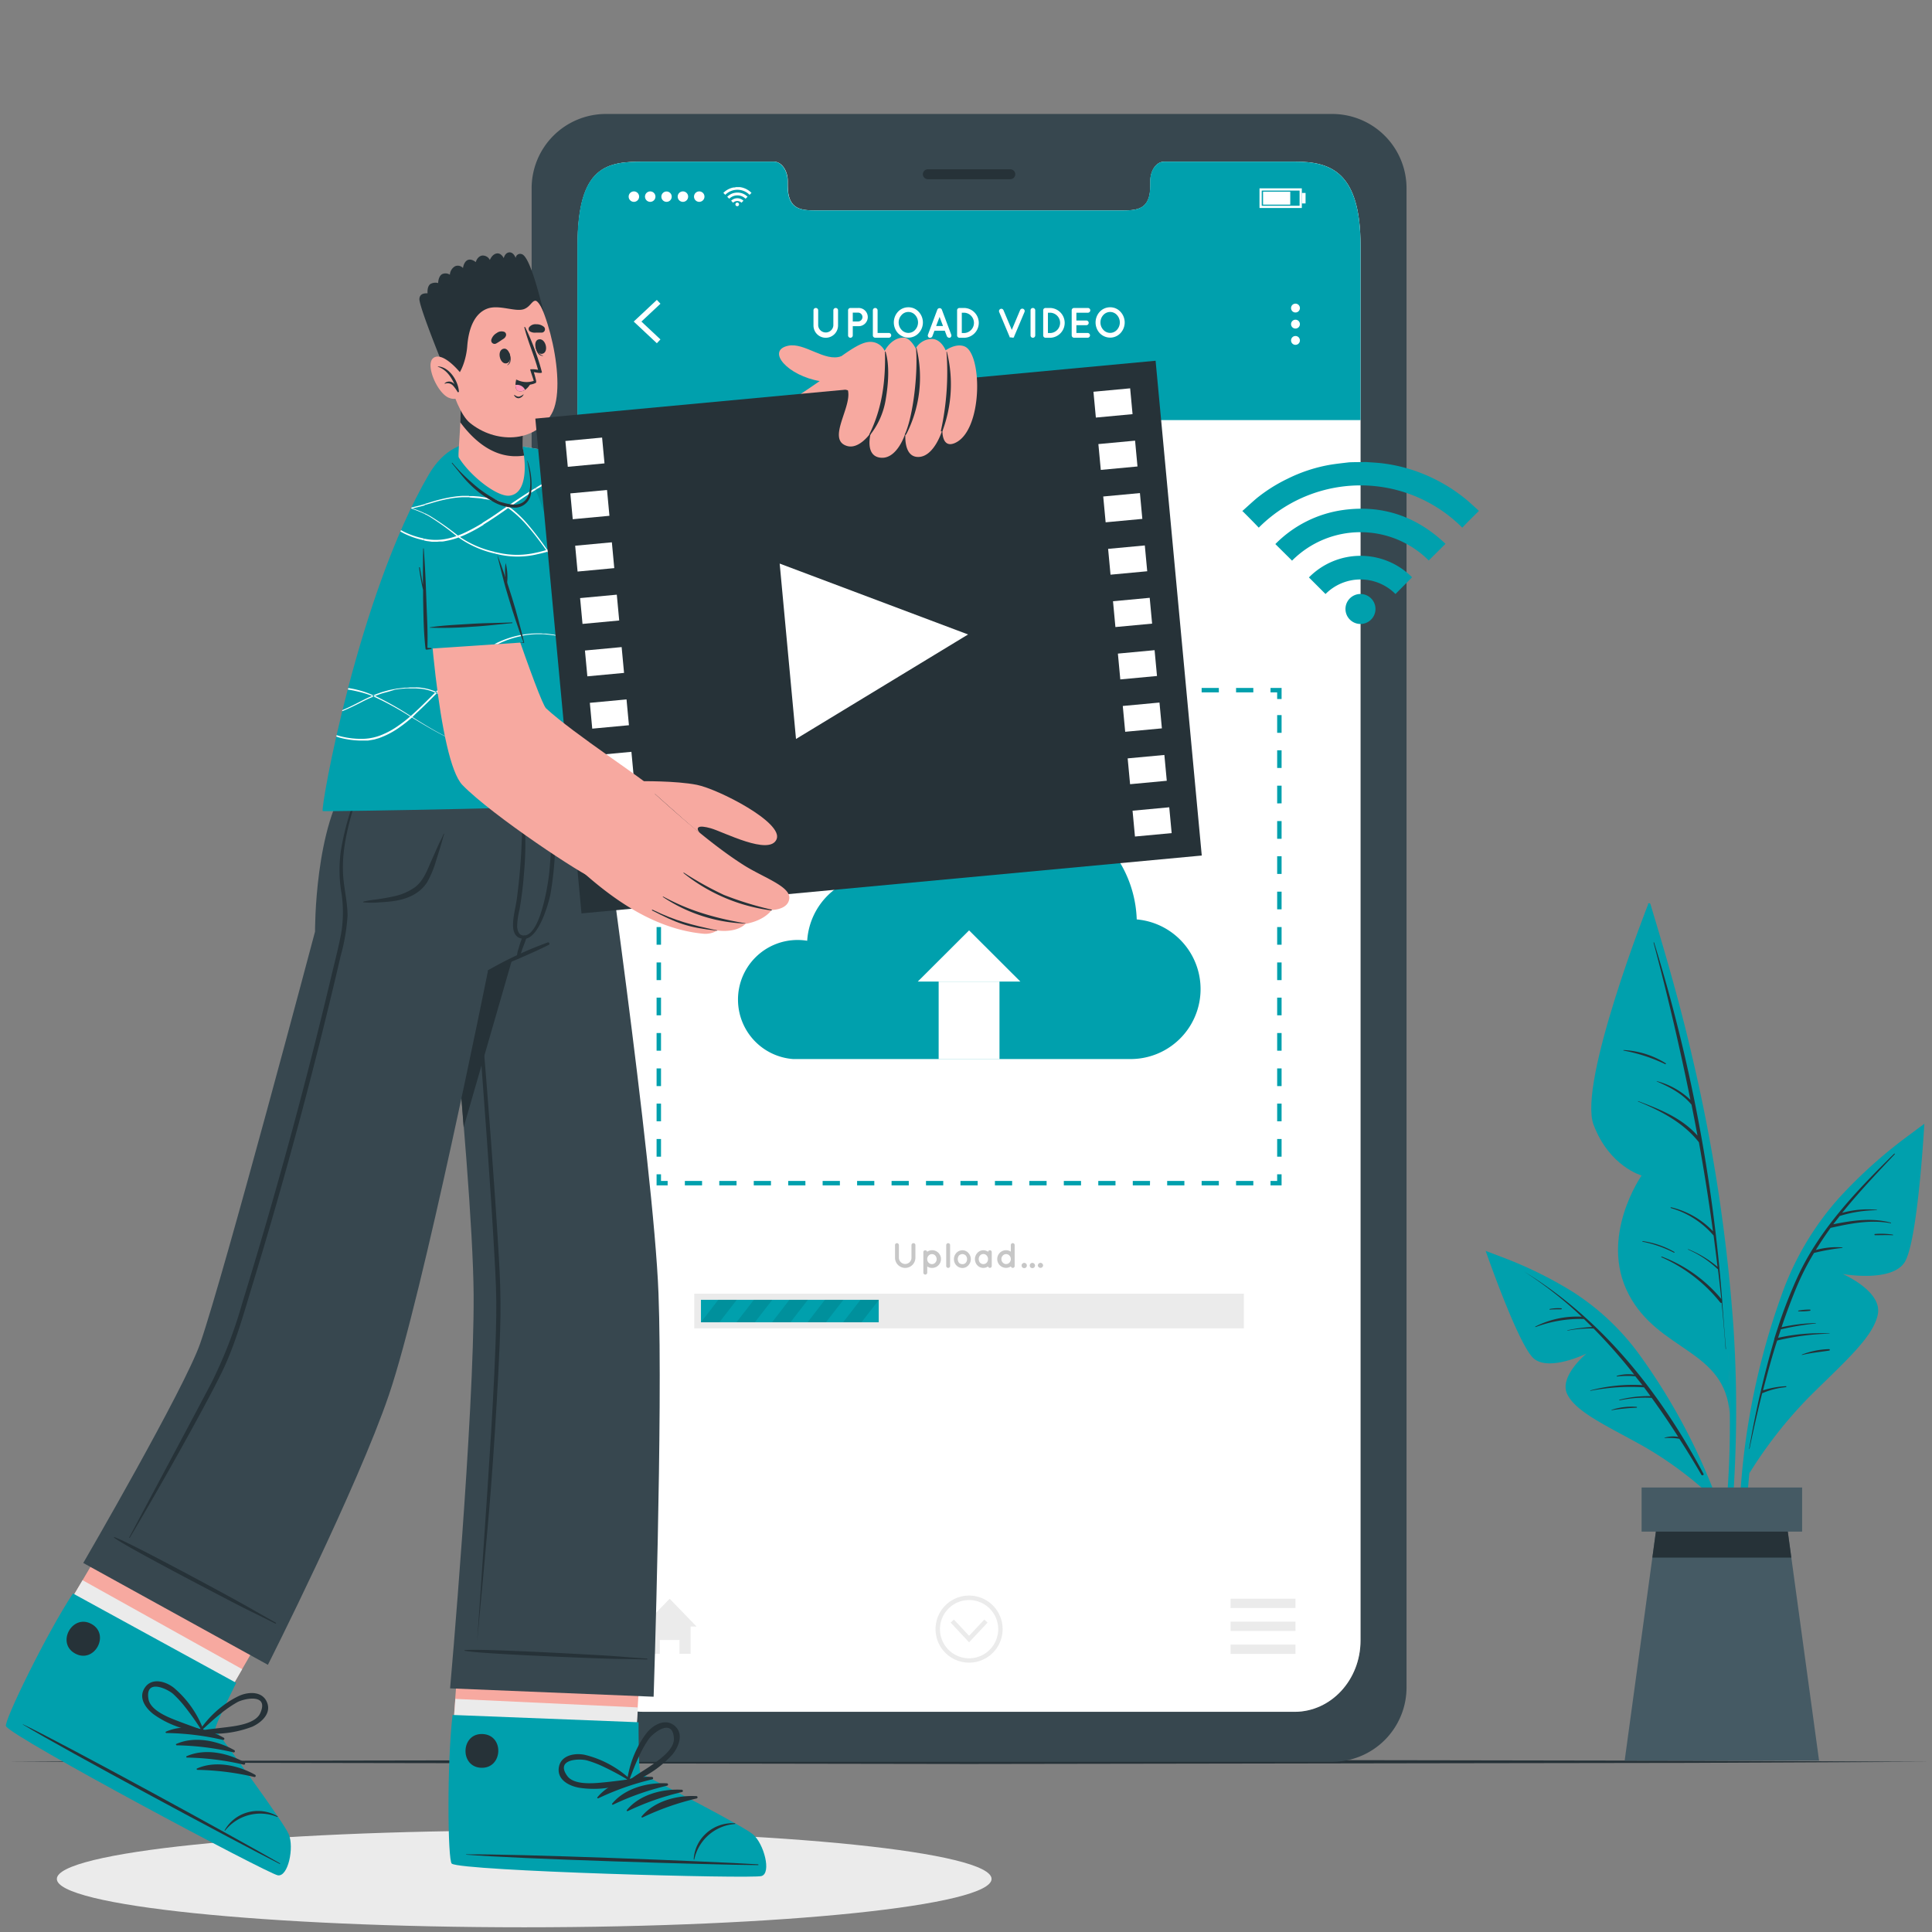 <svg xmlns="http://www.w3.org/2000/svg" width="576" height="576" viewBox="0 0 576 576">
  <rect x="0" y="0" width="576" height="576" fill="#808080" stroke="none"/>
  <g id="Group_18558" data-name="Group 18558" transform="translate(4736 -6266)">
    <g id="Rectangle_9376" data-name="Rectangle 9376" transform="translate(-4736 6266)" fill="#fff" stroke="#707070" stroke-width="1" opacity="0">
      <rect width="576" height="576" stroke="none"/>
      <rect x="0.5" y="0.5" width="575" height="575" fill="none"/>
    </g>
    <g id="Group_18557" data-name="Group 18557">
      <g id="Group_18556" data-name="Group 18556" transform="translate(-6275 6372)">
        <rect id="Rectangle_8272" data-name="Rectangle 8272" width="574.594" height="574.594" transform="translate(1539 -106)" fill="none"/>
        <g id="Video_upload-cuate" data-name="Video upload-cuate" transform="translate(1540.752 -106)">
          <g id="freepik--Shadow--inject-11" transform="translate(15.199 545.759)">
            <path id="Path_33774" data-name="Path 33774" d="M322.49,464.9c0,7.915-62.393,14.418-139.335,14.418S43.82,472.865,43.82,464.9,106.2,450.48,183.155,450.48,322.49,456.944,322.49,464.9Z" transform="translate(-43.82 -450.48)" fill="#ebebeb"/>
          </g>
          <g id="freepik--Floor--inject-11" transform="translate(0.637 524.588)">
            <path id="Path_33775" data-name="Path 33775" d="M32.78,435.09l71.626-.317,71.64-.119,143.266-.224,143.266.224,71.64.119,71.626.317-71.626.33-71.64.105-143.266.224-143.266-.224-71.64-.119Z" transform="translate(-32.78 -434.43)" fill="#263238"/>
          </g>
          <g id="freepik--Plant--inject-11" transform="translate(441.186 269.287)">
            <path id="Path_33776" data-name="Path 33776" d="M429.44,406.753a375.377,375.377,0,0,0-.541-39.85,507.228,507.228,0,0,0-12.492-81.19c-3.482-15.024-7.769-29.8-12.228-44.546-.145-.448-.857-.33-.725.132C417.265,293.325,428.6,347,427.817,401.068c-.211,15.13-1.965,30-3.4,45.034,0,.4.62.567.712.145C427.923,433.386,428.912,419.9,429.44,406.753Z" transform="translate(-355.057 -240.886)" fill="#00a0ad"/>
            <path id="Path_33777" data-name="Path 33777" d="M407.544,241.2s-20.934,53.12-16.238,65.611,14.325,15.143,14.325,15.143-12.808,18.283-3.852,35.431,28.822,16.33,30.141,35.774C431.934,393.159,433.042,311.877,407.544,241.2Z" transform="translate(-359.147 -240.786)" fill="#00a0ad"/>
            <path id="Path_33778" data-name="Path 33778" d="M426.295,356.93a.41.41,0,0,0,0-.277,486.032,486.032,0,0,0-20.3-106.846c0-.106-.2-.079-.171,0q6.226,23.308,10.988,46.867a23.084,23.084,0,0,0-9.986-5.566c-.066,0-.106.079,0,.105,3.865,1.675,7.585,3.614,10.315,6.9.607,3.073,1.214,6.147,1.781,9.234-4.683-5.276-11.16-7.822-17.649-10.276-.092,0-.145.106,0,.132,6.754,2.757,13.494,6.305,18.072,12.122q2.387,13.191,4.195,26.54a25.221,25.221,0,0,0-12.479-7.149.119.119,0,0,0-.079.224,26.3,26.3,0,0,1,12.663,8.1l.079.066q.607,4.67,1.174,9.366a32.422,32.422,0,0,0-8.745-5.276c-.079,0-.132.105,0,.132a30.336,30.336,0,0,1,8.759,5.8h.106c.356,2.981.7,5.949,1,8.93A42.553,42.553,0,0,0,408.263,343.4c-.132,0-.2.158-.066.211a46.312,46.312,0,0,1,17.491,13.455.4.4,0,0,0,.435.145c.448,4.564.857,9.141,1.187,13.732,0,.066.119.066.105,0C426.994,366.256,426.664,361.56,426.295,356.93Z" transform="translate(-355.776 -238.062)" fill="#263238"/>
            <path id="Path_33779" data-name="Path 33779" d="M410.53,278.027a26.131,26.131,0,0,0-12.571-3.957.079.079,0,1,0,0,.158,49.349,49.349,0,0,1,12.426,4.063.171.171,0,0,0,.145-.264Z" transform="translate(-356.83 -230.298)" fill="#263238"/>
            <path id="Path_33780" data-name="Path 33780" d="M411.706,320.482a26.6,26.6,0,0,0-9.445-3.232c-.119,0-.119.158,0,.185a35.619,35.619,0,0,1,9.339,3.271C411.719,320.772,411.825,320.561,411.706,320.482Z" transform="translate(-355.46 -216.52)" fill="#263238"/>
            <path id="Path_33781" data-name="Path 33781" d="M477.9,291.614a142.472,142.472,0,0,0-24.232,21.171,87.155,87.155,0,0,0-16.977,28.809A215.171,215.171,0,0,0,424.029,410.5a166.964,166.964,0,0,0,3.733,38.742.37.37,0,1,0,.725-.145,217.149,217.149,0,0,1,.383-67.722c3.588-21.976,9.233-45.878,23.2-63.738,7.611-9.722,17.148-17.372,26.461-25.274C479.035,291.944,478.4,291.258,477.9,291.614Z" transform="translate(-348.498 -224.732)" fill="#00a0ad"/>
            <path id="Path_33782" data-name="Path 33782" d="M426.36,394.921a130.825,130.825,0,0,1,17.649-22.57c10.474-10.46,19.285-17.9,20.644-24.825s-10.487-12.017-10.487-12.017,14.51,2.638,18.467-3.482,5.883-41.287,5.883-41.287-26.368,18.81-38.649,45.192S426.36,394.921,426.36,394.921Z" transform="translate(-347.742 -224.979)" fill="#00a0ad"/>
            <path id="Path_33783" data-name="Path 33783" d="M469.431,297.613c-11.08,10.9-22.24,22.5-28.769,36.8a140.348,140.348,0,0,0-5.87,15.2h0c-.343,1.042-.686,2.071-1,3.126a.655.655,0,0,0,0,.171,295.469,295.469,0,0,0-7.479,32.529c0,.066.092.105.105,0,1.134-5.5,2.388-11.041,3.786-16.581a.329.329,0,0,0,.158,0,22.884,22.884,0,0,1,6.912-1.754c.158,0,.145-.29,0-.277a25.771,25.771,0,0,0-6.846,1.24c1.319-4.986,2.638-9.959,4.234-14.866a74.223,74.223,0,0,1,15.631-2.045v-.079a58.913,58.913,0,0,0-15.367,1.319l.831-2.519a79.745,79.745,0,0,1,10.408-1.754c.066,0,0-.119,0-.119a50.942,50.942,0,0,0-10.2,1.24c1.438-4.248,2.994-8.429,4.709-12.5a76.628,76.628,0,0,1,4.973-9.656,61.173,61.173,0,0,1,8.442-1.5c.079,0,.066-.132,0-.145a22.807,22.807,0,0,0-7.914.778q2.071-3.364,4.406-6.6h0c5.91-1.319,11.872-2.519,17.953-1.385a.093.093,0,0,0,0-.185c-5.764-1.517-11.476-.633-17.148.488.62-.831,1.319-1.649,1.913-2.467a39.057,39.057,0,0,1,11.041-1.728.06.06,0,1,0,0-.119,28.559,28.559,0,0,0-10.3.91c4.894-6.068,10.289-11.779,15.618-17.412C469.853,297.508,469.655,297.35,469.431,297.613Z" transform="translate(-347.758 -222.83)" fill="#263238"/>
            <path id="Path_33784" data-name="Path 33784" d="M460.063,315.841a23.982,23.982,0,0,0-5.276-.185c-.211,0-.2.369,0,.369,1.741,0,3.469-.079,5.21,0a.106.106,0,1,0,.066-.185Z" transform="translate(-338.721 -217.05)" fill="#263238"/>
            <path id="Path_33785" data-name="Path 33785" d="M446.336,341.67a23.847,23.847,0,0,0-8.126,1.636v.119c2.638-.646,5.4-.9,8.112-1.319a.218.218,0,1,0,.013-.435Z" transform="translate(-343.961 -208.728)" fill="#263238"/>
            <path id="Path_33786" data-name="Path 33786" d="M440.914,332.73a16.79,16.79,0,0,0-3.443.3c-.119,0-.119.211,0,.211a17.753,17.753,0,0,0,3.456-.158.185.185,0,0,0-.013-.356Z" transform="translate(-344.225 -211.581)" fill="#263238"/>
            <path id="Path_33787" data-name="Path 33787" d="M367.933,319.926a120.045,120.045,0,0,1,24.5,11.542,73.448,73.448,0,0,1,20.406,19.391,181.363,181.363,0,0,1,26.157,52.829,140.228,140.228,0,0,1,5.936,32.212.305.305,0,0,1-.607.066,182.765,182.765,0,0,0-15.974-54.729c-7.915-16.95-18.072-35-33.5-46.168-8.4-6.107-17.847-10.1-27.266-14.339A.441.441,0,0,1,367.933,319.926Z" transform="translate(-366.575 -215.674)" fill="#00a0ad"/>
            <path id="Path_33788" data-name="Path 33788" d="M433.031,391.73a109.9,109.9,0,0,0-19.509-14.18c-10.882-6.055-19.786-10.038-22.424-15.315s5.7-12.162,5.7-12.162-11.12,5.461-15.724,1.451S366.76,319.47,366.76,319.47s25.683,9.128,41.723,27.7S433.031,391.73,433.031,391.73Z" transform="translate(-366.76 -215.811)" fill="#00a0ad"/>
            <path id="Path_33789" data-name="Path 33789" d="M428.933,384.459c-12.848-24.113-29.983-45.917-53.463-60.309h0a118.088,118.088,0,0,1,17.148,13.441,27.345,27.345,0,0,0-13.811,2.928.083.083,0,1,0,.079.145,38.084,38.084,0,0,1,14.193-2.4.329.329,0,0,0,.171,0c.831.792,1.649,1.583,2.467,2.4a43.254,43.254,0,0,0-7.374.976c-.066,0,0,.119,0,.105a37.718,37.718,0,0,1,7.8-.646,162.4,162.4,0,0,1,12.109,13.758,12.372,12.372,0,0,0-5.158.369.106.106,0,0,0,0,.2,27.4,27.4,0,0,1,5.5-.079c.712.9,1.411,1.781,2.111,2.638a49.689,49.689,0,0,0-15.526,1.583c-.079,0,0,.132,0,.119a62.632,62.632,0,0,1,16-1.042c.66.871,1.319,1.767,1.926,2.638a34,34,0,0,0-9.234,1.068c-.106,0-.079.211,0,.185a35.615,35.615,0,0,1,9.6-.752c2.77,3.812,5.408,7.7,7.915,11.634a8.721,8.721,0,0,0-4.076.251c-.066,0,0,.119,0,.106a18.2,18.2,0,0,1,4.406.211q3.43,5.276,6.6,10.777C428.59,385,429.091,384.775,428.933,384.459Z" transform="translate(-363.981 -214.318)" fill="#263238"/>
            <path id="Path_33790" data-name="Path 33790" d="M402.643,354.722a19.549,19.549,0,0,0-7.453.91v.106a58.293,58.293,0,0,1,7.426-.752C402.854,354.973,402.854,354.735,402.643,354.722Z" transform="translate(-357.688 -204.579)" fill="#263238"/>
            <path id="Path_33791" data-name="Path 33791" d="M384.713,332.45a12.574,12.574,0,0,0-3.443.2c-.132,0-.092.211,0,.2,1.134-.119,2.256-.079,3.377-.105C384.9,332.727,384.9,332.463,384.713,332.45Z" transform="translate(-362.157 -211.683)" fill="#263238"/>
            <path id="Path_33792" data-name="Path 33792" d="M456.131,453.079H398.17l8.257-60.533,2.111-15.526h37.211l2.111,15.526Z" transform="translate(-356.737 -197.448)" fill="#455a64"/>
            <path id="Path_33793" data-name="Path 33793" d="M445.863,392.546H404.43l2.111-15.526h37.211Z" transform="translate(-354.74 -197.448)" fill="#263238"/>
            <rect id="Rectangle_9348" data-name="Rectangle 9348" width="47.856" height="13.151" transform="translate(46.485 174.19)" fill="#455a64"/>
          </g>
          <g id="freepik--Device--inject-11" transform="translate(156.749 33.98)">
            <path id="Path_33794" data-name="Path 33794" d="M389.991,62.5H173.08a22.148,22.148,0,0,0-21.95,22.424V531.436a22.161,22.161,0,0,0,21.95,22.345H389.991a22.174,22.174,0,0,0,21.976-22.345V84.859A22.16,22.16,0,0,0,389.991,62.5Zm8.257,455.085c0,11.753-8.8,21.264-19.654,21.264H184.517c-10.882,0-19.681-9.511-19.681-21.264v-415.8c0-23.941,8.8-25.063,19.681-25.063H223.39c2.256,0,4.1,2.638,4.1,5.751V83.79c0,7.453,4.089,7.479,9.1,7.479h89.9c5.052,0,9.1,0,9.1-7.479V82.471c0-3.179,1.82-5.751,4.116-5.751h38.887c10.856,0,19.654,3.179,19.654,25.063Z" transform="translate(-151.129 -62.5)" fill="#37474f"/>
            <path id="Path_33795" data-name="Path 33795" d="M265.589,77.968H241.067a1.517,1.517,0,0,1-1.517-1.517h0A1.517,1.517,0,0,1,241.067,75h24.522a1.5,1.5,0,0,1,1.517,1.5h0a1.5,1.5,0,0,1-1.517,1.464Z" transform="translate(-122.915 -58.511)" fill="#263238"/>
            <path id="Path_33796" data-name="Path 33796" d="M394.932,98.343V514.172c0,11.753-8.8,21.264-19.654,21.264H181.214c-10.882,0-19.694-9.511-19.694-21.264V98.343c0-23.941,8.811-25.063,19.694-25.063h38.86c2.256,0,4.1,2.638,4.1,5.751V80.35c0,7.453,4.089,7.479,9.1,7.479h89.9c5.065,0,9.1,0,9.1-7.479V79.031c0-3.179,1.82-5.751,4.116-5.751h38.887C386.134,73.227,394.932,76.406,394.932,98.343Z" transform="translate(-147.813 -59.06)" fill="#fff"/>
            <path id="Path_33797" data-name="Path 33797" d="M394.948,98.343v51.985H161.47V98.343c0-23.941,8.8-25.063,19.681-25.063h38.887c2.256,0,4.1,2.638,4.1,5.751V80.35c0,7.453,4.076,7.479,9.089,7.479h89.9c5.052,0,9.115,0,9.115-7.479V79.031c0-3.179,1.82-5.751,4.116-5.751h38.86C386.137,73.227,394.948,76.406,394.948,98.343Z" transform="translate(-147.829 -59.06)" fill="#00a0ad"/>
            <path id="Path_33798" data-name="Path 33798" d="M181.1,117.447l-6.9-6.464,6.9-6.464,1.068,1.148-5.672,5.316,5.672,5.316Z" transform="translate(-143.767 -49.092)" fill="#fff"/>
            <path id="Path_33799" data-name="Path 33799" d="M325.408,106.689a1.319,1.319,0,1,1-1.319-1.319A1.319,1.319,0,0,1,325.408,106.689Z" transform="translate(-96.36 -48.821)" fill="#fff"/>
            <path id="Path_33800" data-name="Path 33800" d="M325.408,110.319A1.319,1.319,0,1,1,324.089,109,1.319,1.319,0,0,1,325.408,110.319Z" transform="translate(-96.36 -47.662)" fill="#fff"/>
            <path id="Path_33801" data-name="Path 33801" d="M325.408,114a1.319,1.319,0,1,1-1.319-1.319A1.319,1.319,0,0,1,325.408,114Z" transform="translate(-96.36 -46.488)" fill="#fff"/>
            <g id="freepik--u5Zjqx--inject-11" transform="translate(57.158 21.805)">
              <path id="Path_33802" data-name="Path 33802" d="M202.863,80.732l-.383.383-.211.211a5.1,5.1,0,0,0-7.242,0l-.2-.211c-.132-.119-.251-.251-.369-.369h0l.475-.422a5.526,5.526,0,0,1,1.095-.7,5.619,5.619,0,0,1,1.464-.488,1.765,1.765,0,0,0,.725-.106h1.134a5.276,5.276,0,0,1,1.319.317,5.029,5.029,0,0,1,.9.422,5.433,5.433,0,0,1,.871.607l.4.356Z" transform="translate(-194.46 -79.03)" fill="#fff"/>
              <path id="Path_33803" data-name="Path 33803" d="M195.934,82.105l-.594-.58a4.116,4.116,0,0,1,2.427-1.214,4.221,4.221,0,0,1,3.628,1.2l-.594.594a3.456,3.456,0,0,0-4.867,0Z" transform="translate(-194.179 -78.636)" fill="#fff"/>
              <path id="Path_33804" data-name="Path 33804" d="M199.887,82.289l-.594.594a1.741,1.741,0,0,0-1.24-.514,1.768,1.768,0,0,0-1.253.514l-.58-.594A2.638,2.638,0,0,1,199.887,82.289Z" transform="translate(-193.898 -78.227)" fill="#fff"/>
              <path id="Path_33805" data-name="Path 33805" d="M198.26,83.151a.541.541,0,1,1-.24-.538A.541.541,0,0,1,198.26,83.151Z" transform="translate(-193.59 -77.914)" fill="#fff"/>
            </g>
            <path id="Path_33806" data-name="Path 33806" d="M173.06,81.557a1.557,1.557,0,1,1,1.543,1.557A1.556,1.556,0,0,1,173.06,81.557Z" transform="translate(-144.131 -56.916)" fill="#fff"/>
            <path id="Path_33807" data-name="Path 33807" d="M176.75,81.557a1.556,1.556,0,1,1,1.556,1.557A1.556,1.556,0,0,1,176.75,81.557Z" transform="translate(-142.953 -56.916)" fill="#fff"/>
            <path id="Path_33808" data-name="Path 33808" d="M180.45,81.55a1.543,1.543,0,1,1,.447,1.1A1.543,1.543,0,0,1,180.45,81.55Z" transform="translate(-141.773 -56.91)" fill="#fff"/>
            <path id="Path_33809" data-name="Path 33809" d="M184.14,81.557a1.557,1.557,0,1,1,1.543,1.557A1.557,1.557,0,0,1,184.14,81.557Z" transform="translate(-140.595 -56.916)" fill="#fff"/>
            <path id="Path_33810" data-name="Path 33810" d="M187.83,81.557a1.557,1.557,0,1,1,1.543,1.557A1.557,1.557,0,0,1,187.83,81.557Z" transform="translate(-139.418 -56.916)" fill="#fff"/>
            <path id="Path_33811" data-name="Path 33811" d="M328.251,85.167H315.64V79.31h12.611Zm-11.951-.66h11.291V79.97H316.3Z" transform="translate(-98.635 -57.136)" fill="#fff"/>
            <rect id="Rectangle_9349" data-name="Rectangle 9349" width="8.112" height="3.852" transform="translate(218.06 23.176)" fill="#fff"/>
            <rect id="Rectangle_9350" data-name="Rectangle 9350" width="1.121" height="3.126" transform="translate(229.615 23.546)" fill="#fff"/>
            <path id="Path_33812" data-name="Path 33812" d="M192.293,406.377h-1.781v8.139H187.2v-4.142h-5.87v4.142h-3.311v-8.139H176.24l8.02-8.3Z" transform="translate(-143.116 44.579)" fill="#ebebeb"/>
            <rect id="Rectangle_9351" data-name="Rectangle 9351" width="19.351" height="2.77" transform="translate(208.378 442.659)" fill="#ebebeb"/>
            <rect id="Rectangle_9352" data-name="Rectangle 9352" width="19.351" height="2.77" transform="translate(208.378 449.492)" fill="#ebebeb"/>
            <rect id="Rectangle_9353" data-name="Rectangle 9353" width="19.351" height="2.77" transform="translate(208.378 456.338)" fill="#ebebeb"/>
            <path id="Path_33813" data-name="Path 33813" d="M256.831,403.7l-5.5,5.87-5.5-5.87.963-.91,4.538,4.828,4.538-4.828Z" transform="translate(-120.911 46.082)" fill="#ebebeb"/>
            <path id="Path_33814" data-name="Path 33814" d="M252.419,417.367a10,10,0,1,1,10-10A10,10,0,0,1,252.419,417.367Zm0-18.665a8.68,8.68,0,1,0,8.68,8.666A8.68,8.68,0,0,0,252.419,398.7Z" transform="translate(-121.999 44.353)" fill="#ebebeb"/>
            <path id="Path_33815" data-name="Path 33815" d="M321.428,305.448h-3.3v-1.319h1.979V302.15h1.319Z" transform="translate(-97.841 13.969)" fill="#00a0ad"/>
            <path id="Path_33816" data-name="Path 33816" d="M355.236,304.969h-5.144V303.65h5.144Zm-10.276,0h-5.131V303.65h5.131Zm-10.276,0h-5.131V303.65h5.131Zm-10.262,0H319.3V303.65h5.144Zm-10.276,0h-5.131V303.65h5.131Zm-10.276,0H298.74V303.65h5.131Zm-10.262,0h-5.144V303.65h5.144Zm-10.276,0H278.2V303.65h5.131Zm-10.276,0h-5.131V303.65h5.131Zm-10.263,0H257.65V303.65h5.144Zm-10.276,0h-5.131V303.65h5.131Zm-10.276,0h-5.131V303.65h5.131Zm-10.262,0h-5.144V303.65h5.144Zm-10.276,0h-5.131V303.65h5.118Zm-10.276,0H206.3V303.65h5.131Zm-10.262,0h-5.144V303.65h5.144Zm-10.276,0H185.76V303.65h5.131Z" transform="translate(-140.078 14.448)" fill="#00a0ad"/>
            <path id="Path_33817" data-name="Path 33817" d="M182.668,305.448h-3.3v-3.3h1.319v1.979h1.979Z" transform="translate(-142.117 13.969)" fill="#00a0ad"/>
            <path id="Path_33818" data-name="Path 33818" d="M180.689,330.015H179.37v-5.276h1.319Zm0-10.553H179.37v-5.276h1.319Zm0-10.487H179.37V303.7h1.319Zm0-10.553H179.37v-5.276h1.319Zm0-10.553H179.37v-5.276h1.319Zm0-10.487H179.37v-5.276h1.319Zm0-10.553H179.37v-5.276h1.319Zm0-10.553H179.37V251h1.319Zm0-10.553H179.37v-5.276h1.319Zm0-10.487H179.37v-5.276h1.319Zm0-10.553H179.37v-5.276h1.319Zm0-10.553H179.37v-5.276h1.319Zm0-10.487H179.37V198.37h1.319Z" transform="translate(-142.117 -19.146)" fill="#00a0ad"/>
            <path id="Path_33819" data-name="Path 33819" d="M180.689,195.528H179.37v-3.3h3.3v1.319h-1.979Z" transform="translate(-142.117 -21.105)" fill="#00a0ad"/>
            <path id="Path_33820" data-name="Path 33820" d="M355.236,193.549h-5.144V192.23h5.144Zm-10.276,0h-5.131V192.23h5.131Zm-10.276,0h-5.131V192.23h5.131Zm-10.262,0H319.3V192.23h5.144Zm-10.276,0h-5.131V192.23h5.131Zm-10.276,0H298.74V192.23h5.131Zm-10.262,0h-5.144V192.23h5.144Zm-10.276,0H278.2V192.23h5.131Zm-10.276,0h-5.131V192.23h5.131Zm-10.263,0H257.65V192.23h5.144Zm-10.276,0h-5.131V192.23h5.131Zm-10.276,0h-5.131V192.23h5.131Zm-10.262,0h-5.144V192.23h5.144Zm-10.276,0h-5.131V192.23h5.118Zm-10.276,0H206.3V192.23h5.131Zm-10.262,0h-5.144V192.23h5.144Zm-10.276,0H185.76V192.23h5.131Z" transform="translate(-140.078 -21.105)" fill="#00a0ad"/>
            <path id="Path_33821" data-name="Path 33821" d="M321.428,195.528h-1.319v-1.979H318.13V192.23h3.3Z" transform="translate(-97.841 -21.105)" fill="#00a0ad"/>
            <path id="Path_33822" data-name="Path 33822" d="M320.949,330.015H319.63v-5.276h1.319Zm0-10.553H319.63v-5.276h1.319Zm0-10.487H319.63V303.7h1.319Zm0-10.553H319.63v-5.276h1.319Zm0-10.553H319.63v-5.276h1.319Zm0-10.487H319.63v-5.276h1.319Zm0-10.553H319.63v-5.276h1.319Zm0-10.553H319.63V251h1.319Zm0-10.553H319.63v-5.276h1.319Zm0-10.487H319.63v-5.276h1.319Zm0-10.553H319.63v-5.276h1.319Zm0-10.553H319.63v-5.276h1.319Zm0-10.487H319.63V198.37h1.319Z" transform="translate(-97.362 -19.146)" fill="#00a0ad"/>
            <path id="Path_33823" data-name="Path 33823" d="M197.77,276.694A17.754,17.754,0,0,0,214.2,294.4H314.694a20.855,20.855,0,0,0,1.952-41.63,35.141,35.141,0,0,0-68.1-10.988,20.63,20.63,0,0,0-9.326-2.2A20.842,20.842,0,0,0,218.4,259.137a17.264,17.264,0,0,0-2.876-.237,17.755,17.755,0,0,0-17.755,17.794Z" transform="translate(-136.246 -12.639)" fill="#00a0ad"/>
            <rect id="Rectangle_9354" data-name="Rectangle 9354" width="18.137" height="23.15" transform="translate(121.345 258.66)" fill="#fff"/>
            <path id="Path_33824" data-name="Path 33824" d="M238.4,262.282h30.59L253.7,247.02Z" transform="translate(-123.281 -3.622)" fill="#fff"/>
            <path id="Path_33825" data-name="Path 33825" d="M218.484,115.227a3.654,3.654,0,0,1-3.654-3.667v-4.511a.686.686,0,0,1,.7-.7.7.7,0,0,1,.7.7v4.511a2.269,2.269,0,0,0,4.524,0v-4.511a.7.7,0,0,1,.7-.7.686.686,0,0,1,.7.7v4.511a3.667,3.667,0,0,1-3.667,3.667Z" transform="translate(-130.802 -48.508)" fill="#fff"/>
            <path id="Path_33826" data-name="Path 33826" d="M225.618,111.773h-1.57v2.757a.7.7,0,1,1-1.4,0v-7.479a.7.7,0,0,1,.686-.7h2.282a2.717,2.717,0,1,1,0,5.421Zm-1.57-1.4h1.57a1.319,1.319,0,1,0,0-2.638h-1.57Z" transform="translate(-128.307 -48.51)" fill="#fff"/>
            <path id="Path_33827" data-name="Path 33827" d="M228.25,114.528v-7.479a.7.7,0,0,1,.7-.7.712.712,0,0,1,.712.7V113.8H233.1a.712.712,0,0,1,0,1.411h-4.155a.7.7,0,0,1-.7-.686Z" transform="translate(-126.52 -48.508)" fill="#fff"/>
            <path id="Path_33828" data-name="Path 33828" d="M240.377,107.509a4.656,4.656,0,0,1,0,6.411,4.182,4.182,0,0,1-3.034,1.319,4.287,4.287,0,0,1-3.1-1.319,4.722,4.722,0,0,1,0-6.411,4.182,4.182,0,0,1,3.1-1.319,4.089,4.089,0,0,1,3.034,1.319Zm-.171,3.205a3.271,3.271,0,0,0-.857-2.216,2.7,2.7,0,0,0-4.05,0,3.239,3.239,0,0,0,0,4.419,2.7,2.7,0,0,0,4.05,0,3.245,3.245,0,0,0,.857-2.2Z" transform="translate(-125.008 -48.559)" fill="#fff"/>
            <path id="Path_33829" data-name="Path 33829" d="M245.736,113.118h-3.087l-.62,1.649a.725.725,0,0,1-.66.448.634.634,0,0,1-.237,0,.712.712,0,0,1-.422-.91l2.8-7.479a.712.712,0,0,1,.673-.435.686.686,0,0,1,.673.435l2.81,7.479a.726.726,0,0,1-.422.91.869.869,0,0,1-.884-.449Zm-.528-1.4L244.179,109l-1.029,2.717Z" transform="translate(-122.558 -48.495)" fill="#fff"/>
            <path id="Path_33830" data-name="Path 33830" d="M247.29,114.528v-7.479a.686.686,0,0,1,.7-.7h1.557a4.445,4.445,0,0,1,0,8.877h-1.491a.7.7,0,0,1-.765-.7Zm1.4-.712h.791a3.034,3.034,0,0,0,0-6.055h-.791Z" transform="translate(-120.445 -48.508)" fill="#fff"/>
            <path id="Path_33831" data-name="Path 33831" d="M260.084,115.069h-.092l-.066-.066h0a.4.4,0,0,0,0-.106l-3.113-7.4a.7.7,0,0,1,.383-.91.686.686,0,0,1,.9.369l2.48,5.87,2.467-5.87a.713.713,0,1,1,1.319.541l-3.126,7.4a.393.393,0,0,1,0,.106h0v.066h-.079l-.106.066h-.514l-.105-.079Z" transform="translate(-117.423 -48.456)" fill="#fff"/>
            <path id="Path_33832" data-name="Path 33832" d="M263.89,107.049a.686.686,0,0,1,.7-.7.7.7,0,0,1,.7.7v7.479a.7.7,0,0,1-.7.7.686.686,0,0,1-.7-.7Z" transform="translate(-115.148 -48.508)" fill="#fff"/>
            <path id="Path_33833" data-name="Path 33833" d="M266.75,114.528v-7.479a.686.686,0,0,1,.7-.7h1.5a4.445,4.445,0,0,1,0,8.877h-1.5A.7.7,0,0,1,266.75,114.528Zm1.411-.712h.791a3.034,3.034,0,0,0,0-6.055h-.791Z" transform="translate(-114.235 -48.508)" fill="#fff"/>
            <path id="Path_33834" data-name="Path 33834" d="M273.19,114.528v-7.479a.686.686,0,0,1,.7-.7h4.142a.7.7,0,0,1,.7.7.712.712,0,0,1-.7.712h-3.443v2.322h2.968a.7.7,0,0,1,0,1.4h-2.968V113.8h3.443a.712.712,0,0,1,0,1.411h-4.1a.7.7,0,0,1-.739-.686Z" transform="translate(-112.18 -48.508)" fill="#fff"/>
            <path id="Path_33835" data-name="Path 33835" d="M285.99,107.509a4.656,4.656,0,0,1,0,6.411,4.208,4.208,0,0,1-3.034,1.319,4.34,4.34,0,0,1-3.113-1.319,4.722,4.722,0,0,1,0-6.411,4.234,4.234,0,0,1,3.113-1.319A4.1,4.1,0,0,1,285.99,107.509Zm-.171,3.205a3.271,3.271,0,0,0-.857-2.216,2.722,2.722,0,0,0-4.063,0,3.219,3.219,0,0,0-.857,2.216,3.179,3.179,0,0,0,.857,2.2,2.717,2.717,0,0,0,4.063,0A3.245,3.245,0,0,0,285.819,110.715Z" transform="translate(-110.458 -48.559)" fill="#fff"/>
            <path id="Path_33836" data-name="Path 33836" d="M236.294,325.094a3.034,3.034,0,0,1-3.034-3.047V318.3a.567.567,0,0,1,.58-.58.58.58,0,0,1,.58.58v3.746a1.873,1.873,0,0,0,3.746,0V318.3a.58.58,0,0,1,.594-.58.567.567,0,0,1,.58.58v3.746A3.047,3.047,0,0,1,236.294,325.094Z" transform="translate(-124.922 18.937)" fill="#c7c7c7"/>
            <path id="Path_33837" data-name="Path 33837" d="M239.66,326v-4.023h0V319.89a.554.554,0,0,1,.554-.554.567.567,0,0,1,.58.435,2.638,2.638,0,1,1,1.438,4.815,2.388,2.388,0,0,1-1.411-.435v1.86a.594.594,0,0,1-.607.567.58.58,0,0,1-.554-.58Zm1.161-4.036a1.385,1.385,0,0,0,.409,1.055,1.357,1.357,0,0,0,1.992,0,1.557,1.557,0,0,0,.409-1.055,1.609,1.609,0,0,0-.409-1.055,1.357,1.357,0,0,0-1.992,0,1.438,1.438,0,0,0-.409,1.055Z" transform="translate(-122.879 19.445)" fill="#c7c7c7"/>
            <path id="Path_33838" data-name="Path 33838" d="M245.41,317.72a.58.58,0,0,1,.58.58v6.213a.58.58,0,1,1-1.161,0V318.3A.58.58,0,0,1,245.41,317.72Z" transform="translate(-121.23 18.937)" fill="#c7c7c7"/>
            <path id="Path_33839" data-name="Path 33839" d="M247.3,323.818a2.638,2.638,0,0,1-.725-1.86,2.77,2.77,0,0,1,.725-1.847,2.506,2.506,0,0,1,1.82-.791,2.362,2.362,0,0,1,1.754.791,2.694,2.694,0,0,1,0,3.707,2.361,2.361,0,0,1-1.754.791,2.506,2.506,0,0,1-1.82-.791Zm.422-1.86a1.767,1.767,0,0,0,.383,1.121,1.425,1.425,0,0,0,1.016.383,1.32,1.32,0,0,0,.963-.383,1.649,1.649,0,0,0,.409-1.121,1.583,1.583,0,0,0-.409-1.095,1.5,1.5,0,0,0-.963-.4,1.557,1.557,0,0,0-1.016.4A1.7,1.7,0,0,0,247.718,321.958Z" transform="translate(-120.675 19.448)" fill="#c7c7c7"/>
            <path id="Path_33840" data-name="Path 33840" d="M256.333,321.958v2.071a.554.554,0,0,1-1.095.106,2.493,2.493,0,0,1-1.411.448,2.467,2.467,0,0,1-1.781-.765,2.73,2.73,0,0,1,0-3.707,2.4,2.4,0,0,1,3.192-.33.551.551,0,0,1,1.095.105Zm-1.108,0a1.557,1.557,0,0,0-.409-1.082,1.327,1.327,0,0,0-1.965,0,1.675,1.675,0,0,0,0,2.163,1.319,1.319,0,0,0,.976.409,1.4,1.4,0,0,0,.989-.409,1.557,1.557,0,0,0,.409-1.082Z" transform="translate(-119.159 19.448)" fill="#c7c7c7"/>
            <path id="Path_33841" data-name="Path 33841" d="M261.557,324.53a.567.567,0,0,1-1.121.119A2.63,2.63,0,1,1,259,319.821a2.519,2.519,0,0,1,1.411.435v-1.979a.58.58,0,0,1,.58-.567.567.567,0,0,1,.567.567v4.168h0ZM259,320.981a1.319,1.319,0,0,0-.976.435,1.517,1.517,0,0,0,0,2.1,1.342,1.342,0,0,0,1.979,0,1.543,1.543,0,0,0,0-2.1A1.319,1.319,0,0,0,259,320.981Z" transform="translate(-117.551 18.934)" fill="#c7c7c7"/>
            <path id="Path_33842" data-name="Path 33842" d="M262.648,322.17a.8.8,0,0,1,.791.791.778.778,0,0,1-.791.778.765.765,0,0,1-.778-.778.791.791,0,0,1,.778-.791Z" transform="translate(-115.793 20.357)" fill="#c7c7c7"/>
            <path id="Path_33843" data-name="Path 33843" d="M264.488,322.17a.8.8,0,0,1,.791.791.778.778,0,0,1-.791.778.765.765,0,0,1-.778-.778.791.791,0,0,1,.778-.791Z" transform="translate(-115.205 20.357)" fill="#c7c7c7"/>
            <path id="Path_33844" data-name="Path 33844" d="M266.318,322.17a.8.8,0,0,1,.791.791.791.791,0,0,1-1.57,0A.8.8,0,0,1,266.318,322.17Z" transform="translate(-114.621 20.357)" fill="#c7c7c7"/>
            <rect id="Rectangle_9355" data-name="Rectangle 9355" width="163.844" height="10.342" transform="translate(48.491 351.708)" fill="#ebebeb"/>
            <rect id="Rectangle_9356" data-name="Rectangle 9356" width="53.001" height="6.701" transform="translate(50.483 353.542)" fill="#00a0ad"/>
            <path id="Path_33845" data-name="Path 33845" d="M200.071,330.52h-5.5l-5.171,6.688h5.5Z" transform="translate(-138.917 23.022)" opacity="0.1"/>
            <path id="Path_33846" data-name="Path 33846" d="M208.1,330.52h-5.487l-5.184,6.688h5.487Z" transform="translate(-136.355 23.022)" opacity="0.1"/>
            <path id="Path_33847" data-name="Path 33847" d="M216.141,330.52h-5.5l-5.171,6.688h5.487Z" transform="translate(-133.789 23.022)" opacity="0.1"/>
            <path id="Path_33848" data-name="Path 33848" d="M224.171,330.52h-5.5l-5.171,6.688h5.487Z" transform="translate(-131.227 23.022)" opacity="0.1"/>
            <path id="Path_33849" data-name="Path 33849" d="M232.2,330.52h-5.487l-5.184,6.688h5.487Z" transform="translate(-128.665 23.022)" opacity="0.1"/>
            <path id="Path_33850" data-name="Path 33850" d="M269.783,335.606v-.066l-.053.066Z" transform="translate(-113.284 24.624)" opacity="0.1"/>
          </g>
          <g id="freepik--wifi-icon--inject-11" transform="translate(368.636 137.752)">
            <g id="freepik--u5zjqx--inject-11-2" data-name="freepik--u5zjqx--inject-11">
              <path id="Path_33851" data-name="Path 33851" d="M382.265,155.759l-3.153,3.126-1.781,1.847a42.831,42.831,0,0,0-60.678,0c-.554-.58-1.121-1.187-1.7-1.768-1.029-1.055-2.058-2.084-3.1-3.126h-.092v-.079l.224-.185c1.319-1.187,2.638-2.4,3.957-3.535a46.922,46.922,0,0,1,9.234-5.857,46.365,46.365,0,0,1,12.2-4.1c2.018-.369,4.063-.567,6.094-.818.7-.079,5.2-.092,5.342-.092,1.385.106,2.77.171,4.155.317a47.488,47.488,0,0,1,11.2,2.638,50.019,50.019,0,0,1,7.572,3.535,49.041,49.041,0,0,1,7.229,5.065c1.121.976,2.216,1.992,3.324,2.994Z" transform="translate(-311.76 -141.17)" fill="#00a0ad"/>
              <path id="Path_33852" data-name="Path 33852" d="M324.206,167.207l-4.986-4.947a35.167,35.167,0,0,1,20.288-10.17c11.766-1.6,21.87,1.979,30.444,10.091l-5,4.973a28.769,28.769,0,0,0-40.707,0Z" transform="translate(-309.38 -137.804)" fill="#00a0ad"/>
              <path id="Path_33853" data-name="Path 33853" d="M357.558,168.769l-4.947,4.986a14.695,14.695,0,0,0-20.855,0l-4.947-4.947a21.607,21.607,0,0,1,30.748-.04Z" transform="translate(-306.958 -134.407)" fill="#00a0ad"/>
              <path id="Path_33854" data-name="Path 33854" d="M344.013,175.462a4.472,4.472,0,1,1-4.472-4.472A4.472,4.472,0,0,1,344.013,175.462Z" transform="translate(-304.322 -131.655)" fill="#00a0ad"/>
            </g>
          </g>
          <g id="freepik--Character--inject-11" transform="translate(0 75.236)">
            <path id="Path_33855" data-name="Path 33855" d="M136.687,395.05s-3.957,54.188-3.957,54.215c0,10.619.092,19.918.607,24.733a.146.146,0,0,0,0,.066,7.492,7.492,0,0,0,.765,3.284l.066.066c3.153,2.163,87.93,5.065,90.925,4.168s.673-9.484-2.533-12.228-35.167-18.362-35.167-18.362l3.377-54.162Z" transform="translate(-0.25 2.356)" fill="#f7a9a0"/>
            <path id="Path_33856" data-name="Path 33856" d="M225.145,473.391c-2.994.9-87.772-2.005-90.925-4.168l-.066-.066a7.479,7.479,0,0,1-.765-3.271.172.172,0,0,1,0-.079c-.514-4.815-.66-14.114-.607-24.72,0,0,.673-9.405,1.464-20.367l54.426,2.546L187.459,442.8s31.948,15.631,35.167,18.362S228.139,472.534,225.145,473.391Z" transform="translate(-0.237 10.547)" fill="#ebebeb"/>
            <path id="Path_33857" data-name="Path 33857" d="M225.654,472.378c-3.034.884-89.144-1.5-92.336-3.693-1.214-.831-1.491-29.706.237-44.335l55.454,2.176s-.079,14.879.594,15.222c5.448,2.783,30.629,15.724,33.531,18.217C226.367,462.735,228.7,471.481,225.654,472.378Z" transform="translate(-0.377 11.705)" fill="#00a0ad"/>
            <path id="Path_33858" data-name="Path 33858" d="M223.3,458.831c-14.418-.9-72.616-3.166-86.941-2.968-.106,0-.119.092,0,.092,14.273,1.214,72.55,3.008,86.928,3.113C223.592,459.068,223.6,458.844,223.3,458.831Z" transform="translate(0.881 21.757)" fill="#263238"/>
            <path id="Path_33859" data-name="Path 33859" d="M200.027,448.836a11.607,11.607,0,0,0-8.759,3.192,11.239,11.239,0,0,0-3.509,7.585c0,.079.158.092.171,0a13.389,13.389,0,0,1,12.1-10.553.112.112,0,0,0,0-.224Z" transform="translate(17.309 19.511)" fill="#263238"/>
            <path id="Path_33860" data-name="Path 33860" d="M182.3,438.368c-5.764-.3-12.545,1.477-16.3,6.068-.145.171.106.383.277.3a79.962,79.962,0,0,1,16.106-5.659.369.369,0,0,0-.079-.712Z" transform="translate(10.352 16.168)" fill="#263238"/>
            <path id="Path_33861" data-name="Path 33861" d="M185.634,439.808c-5.764-.3-12.545,1.491-16.3,6.068-.145.185.106.383.277.3A79.842,79.842,0,0,1,185.7,440.52a.358.358,0,0,0-.066-.712Z" transform="translate(11.414 16.627)" fill="#263238"/>
            <path id="Path_33862" data-name="Path 33862" d="M188.954,441.258c-5.778-.3-12.545,1.477-16.3,6.068-.145.171.106.383.277.3a79.576,79.576,0,0,1,16.093-5.659.358.358,0,1,0-.066-.712Z" transform="translate(12.474 17.09)" fill="#263238"/>
            <path id="Path_33863" data-name="Path 33863" d="M192.3,442.7c-5.778-.3-12.545,1.491-16.3,6.068-.158.185.106.383.277.3a79.566,79.566,0,0,1,16.093-5.659.358.358,0,0,0-.066-.712Z" transform="translate(13.538 17.549)" fill="#263238"/>
            <path id="Path_33864" data-name="Path 33864" d="M141.219,428.661c-6.477-.224-6.833,9.84-.343,10.065S147.814,428.885,141.219,428.661Z" transform="translate(0.851 13.08)" fill="#263238"/>
            <path id="Path_33865" data-name="Path 33865" d="M186.976,427.131c-2.823-2.533-6.6-.316-8.495,2.137a26.293,26.293,0,0,0-2.335,3.628,31.407,31.407,0,0,0-3.258,9.405,4.883,4.883,0,0,0-.092.752.185.185,0,0,0,0,.2,5.123,5.123,0,0,0-.106.594.158.158,0,0,0,.2.158.739.739,0,0,0,.554.581.567.567,0,0,0,.448,0c1.161-.739,2.388-1.477,3.6-2.2l.646-.4a31.4,31.4,0,0,0,8.073-6.358C188.11,433.291,189.653,429.519,186.976,427.131Zm-7.532,12.057c-.95.633-1.9,1.24-2.849,1.847s-1.807,1.174-2.638,1.807a2.031,2.031,0,0,0-.29.211l-.317.211.119-.317v-.066c.9-2.242,1.728-4.538,2.8-6.727.185-.435.409-.871.633-1.319a32.435,32.435,0,0,1,2.242-3.812c1.319-1.86,7.189-6.49,7.519-.185C186.831,434.267,181.858,437.5,179.444,439.188Z" transform="translate(12.5 12.235)" fill="#263238"/>
            <path id="Path_33866" data-name="Path 33866" d="M178.862,441.255c.079-.079.106-.171,0-.251a3.657,3.657,0,0,0-.33-.317l-.119-.119h0l-.567-.514a30.471,30.471,0,0,0-12.637-6.6c-3.008-.712-7.334,0-7.915,3.694s3.008,5.5,5.936,6.055a28.555,28.555,0,0,0,8.93,0c2.1-.264,4.195-.607,6.226-.844h0a.712.712,0,0,0,.475-1.108Zm-8.192.369c-2.9.277-8.8.9-10.856-1.9-3.707-5.118,3.733-5.276,5.936-4.63a32.333,32.333,0,0,1,4.168,1.543,79.732,79.732,0,0,1,7.783,4.116h0l.277.158a1.2,1.2,0,0,0-.3,0H176.8C174.773,441.163,172.755,441.427,170.671,441.625Z" transform="translate(7.568 14.533)" fill="#263238"/>
            <path id="Path_33867" data-name="Path 33867" d="M134.168,484.011l60.678,2.493s2.8-84.633,1.451-120.235c-1.464-38.676-18.072-153.74-18.072-153.74H128.1s12.808,115.512,13.085,154.2C141.37,402.6,134.168,484.011,134.168,484.011Z" transform="translate(-1.728 -55.884)" fill="#37474f"/>
            <path id="Path_33868" data-name="Path 33868" d="M168.322,212.53l-30.1,104.208c-3.562-49.294-10.17-104.208-10.17-104.208Z" transform="translate(-1.744 -55.884)" fill="#263238"/>
            <path id="Path_33869" data-name="Path 33869" d="M135.26,216.83l3.192,34.3,2.942,34.362c1.886,22.926,3.68,45.851,5.039,68.817.343,5.751.541,11.516.462,17.28s-.356,11.516-.646,17.254q-.9,17.254-2.216,34.441c-.871,11.463-4.076,45.232-4.076,45.232s2.322-33.835,3.074-45.3,1.5-22.952,2.031-34.428c.277-5.738.488-11.476.58-17.214s-.158-11.45-.5-17.148c-1.253-22.952-3.073-45.878-4.736-68.817Z" transform="translate(0.557 -54.512)" fill="#263238"/>
            <path id="Path_33870" data-name="Path 33870" d="M190.381,412.242c-9.234-.633-6.6-.58-15.829-1.108-4.525-.251-34.3-1.913-38.544-1.411-.092,0-.106.171,0,.185,4.195.9,33.966,2.045,38.5,2.216,9.234.343,6.6.145,15.829.383a.133.133,0,0,0,.04-.264Z" transform="translate(0.772 7.008)" fill="#263238"/>
            <path id="Path_33871" data-name="Path 33871" d="M72.155,371.76l-27.7,46.8c-4.775,9.471-8.8,17.861-10.474,22.425v.079a7.256,7.256,0,0,0-.778,3.271.105.105,0,0,0,0,.092c1.847,3.337,76.507,43.715,79.528,44.242s4.841-8.191,3.192-12.07-23.308-32.12-23.308-32.12l27.16-46.973Z" transform="translate(-32.012 -5.076)" fill="#f7a9a0"/>
            <path id="Path_33872" data-name="Path 33872" d="M112.782,481.583c-3.087-.528-77.681-40.892-79.541-44.242a.185.185,0,0,1,0-.092,7.387,7.387,0,0,1,.765-3.271.184.184,0,0,1,0-.079c1.688-4.538,5.7-12.927,10.474-22.424L54.861,393.89l47.593,26.527-9.788,16.95s21.633,28.228,23.3,32.107S115.856,482.124,112.782,481.583Z" transform="translate(-31.998 1.986)" fill="#ebebeb"/>
            <path id="Path_33873" data-name="Path 33873" d="M113.359,480.916c-3.126-.554-79.145-41.063-81.032-44.453C31.6,435.143,44.2,409.21,52.285,396.89l48.688,26.659s-6.7,13.27-6.252,13.877c3.641,4.92,20.419,27.7,21.91,31.249C118.279,472.606,116.472,481.457,113.359,480.916Z" transform="translate(-32.297 2.943)" fill="#00a0ad"/>
            <path id="Path_33874" data-name="Path 33874" d="M112.7,467.863c-12.492-7.229-63.593-35.193-76.507-41.393-.106,0-.145,0,0,.079,12.241,7.44,63.567,35,76.507,41.525C112.858,468.206,112.964,468.061,112.7,467.863Z" transform="translate(-31.084 12.382)" fill="#263238"/>
            <path id="Path_33875" data-name="Path 33875" d="M97.48,447.606a11.635,11.635,0,0,0-9.234-1.042,11.278,11.278,0,0,0-6.516,5.276c0,.079.092.158.145.079a13.389,13.389,0,0,1,15.552-4.089.115.115,0,1,0,.053-.224Z" transform="translate(-16.524 18.629)" fill="#263238"/>
            <path id="Path_33876" data-name="Path 33876" d="M85.789,430.263C80.764,427.427,73.917,426,68.5,428.429c-.211.092-.079.4.119.4A79.659,79.659,0,0,1,85.539,430.9a.356.356,0,0,0,.251-.633Z" transform="translate(-20.781 12.612)" fill="#263238"/>
            <path id="Path_33877" data-name="Path 33877" d="M88.128,433.044c-5.026-2.849-11.872-4.261-17.306-1.834-.211.092,0,.383.119.4a79.671,79.671,0,0,1,16.937,2.1.356.356,0,0,0,.251-.66Z" transform="translate(-20.033 13.498)" fill="#263238"/>
            <path id="Path_33878" data-name="Path 33878" d="M90.472,435.813c-5.039-2.836-11.872-4.261-17.306-1.834-.211.106-.079.4.119.4a80.458,80.458,0,0,1,16.924,2.111.369.369,0,0,0,.264-.673Z" transform="translate(-19.291 14.383)" fill="#263238"/>
            <path id="Path_33879" data-name="Path 33879" d="M92.8,438.593c-5.026-2.836-11.872-4.261-17.306-1.834-.2.092,0,.4.132.4a79.659,79.659,0,0,1,16.924,2.111.359.359,0,1,0,.251-.673Z" transform="translate(-18.542 15.27)" fill="#263238"/>
            <path id="Path_33880" data-name="Path 33880" d="M53.4,403.926c-5.7-3.087-10.553,5.764-4.8,8.851S59.108,407.012,53.4,403.926Z" transform="translate(-27.921 4.983)" fill="#263238"/>
            <path id="Path_33881" data-name="Path 33881" d="M96.228,422.211c-1.4-3.535-5.764-3.219-8.548-1.873a27.227,27.227,0,0,0-3.759,2.216,31.026,31.026,0,0,0-7.11,6.965,4.68,4.68,0,0,0-.422.62.224.224,0,0,0-.106.171,3.825,3.825,0,0,0-.277.435.145.145,0,0,0,.092.224.752.752,0,0,0,.251.765.514.514,0,0,0,.422.145c1.319-.145,2.8-.264,4.208-.369h.752a32.014,32.014,0,0,0,10.1-2.084C94.473,428.226,97.573,425.535,96.228,422.211Zm-12.083,7.374-3.364.4c-1.082.119-2.15.237-3.205.422a1.67,1.67,0,0,0-.356,0h-.383a2.148,2.148,0,0,0,.251-.237h0c1.807-1.609,3.562-3.3,5.5-4.775.356-.317.752-.607,1.148-.9a33.631,33.631,0,0,1,3.707-2.414c2.018-1.055,9.326-2.638,6.807,3.192C92.917,428.543,87.034,429.215,84.145,429.585Z" transform="translate(-18.358 10.124)" fill="#263238"/>
            <path id="Path_33882" data-name="Path 33882" d="M81.354,431.948c.106,0,.158-.105.132-.211l-.158-.435v-.158a.106.106,0,0,0,0-.066l-.277-.712A30.523,30.523,0,0,0,72.688,418.8c-2.374-1.979-6.6-3.311-8.746-.224s.251,6.266,2.638,8.06a28.641,28.641,0,0,0,8.007,3.957c1.992.7,3.957,1.319,5.949,2h0a.712.712,0,0,0,.818-.646Zm-7.506-3.324c-2.731-1.055-8.284-3.113-8.877-6.6-1.029-6.226,5.685-3.021,7.387-1.491a33.556,33.556,0,0,1,3.034,3.232,81.339,81.339,0,0,1,5.144,7.163h0a2.02,2.02,0,0,0,.185.277l-.29-.106a8.683,8.683,0,0,0-.8-.343C77.727,430.049,75.788,429.376,73.849,428.624Z" transform="translate(-22.467 9.278)" fill="#263238"/>
            <path id="Path_33883" data-name="Path 33883" d="M198.016,212.49h0c-.224,1.029-3.72,17.293-7.36,31.262-2.638,10.2-5.355,19.166-6.912,20.1-1.768,1.042-10.381,4.854-13.257,6.055,0,0-19.364,96.623-29.574,126.632-9.431,27.7-36.077,80.464-36.077,80.464L49.79,446.641s30.26-52.1,34.9-65.572c7.2-20.855,34.2-122.675,34.2-122.675s-.211-31.882,10.553-45.812Z" transform="translate(-26.716 -55.897)" fill="#37474f"/>
            <path id="Path_33884" data-name="Path 33884" d="M104.974,409.661c-8.086-4.524-5.672-3.285-13.837-7.769-3.957-2.163-30.181-16.383-34.3-17.742-.092,0-.171.105-.092.158,3.416,2.638,29.838,16.37,33.861,18.467,8.231,4.274,5.91,2.955,14.18,7.136a.156.156,0,0,0,.185-.251Z" transform="translate(-24.506 -1.122)" fill="#263238"/>
            <path id="Path_33885" data-name="Path 33885" d="M113.228,245.392c1.557-.4,3.205-.528,4.788-.778,1.319-.2,2.559-.422,3.812-.7a16.648,16.648,0,0,0,6.727-2.836c2.19-1.7,3.311-4.287,4.366-6.78.633-1.477,1.319-2.942,1.939-4.406.317-.7.633-1.411.963-2.111a26.54,26.54,0,0,0,1.2-2.559c0-.119.237,0,.185,0a16.37,16.37,0,0,0-.541,1.834c-.211.712-.409,1.425-.633,2.137-.4,1.319-.778,2.533-1.187,3.8a30.167,30.167,0,0,1-2.7,6.6c-2.335,3.72-6.516,5.276-10.7,5.751-1.187.145-2.4.237-3.6.3a26.38,26.38,0,0,1-4.564,0C113.056,245.774,112.977,245.458,113.228,245.392Z" transform="translate(-6.523 -51.851)" fill="#263238"/>
            <path id="Path_33886" data-name="Path 33886" d="M159.119,249.743A111.689,111.689,0,0,0,141.377,258c-.224.119-.079.475.158.369,5.989-2.572,12.083-5.026,17.9-7.915a.4.4,0,0,0-.317-.712Z" transform="translate(2.473 -44.013)" fill="#263238"/>
            <path id="Path_33887" data-name="Path 33887" d="M159.107,218.742c0-.211-.369-.251-.369,0,0,7.1-.409,13.336-1,19.971-.277,3.073-2.757,20.09-8.1,18.85-.884-.211-1.319-1.082-1.491-2.44a22.121,22.121,0,0,1,.712-5.21c.594-3.562,1.069-7.136,1.319-10.737a96.858,96.858,0,0,0-.211-20.129.171.171,0,1,0-.343,0,184.475,184.475,0,0,1-1.583,27.793c-.66,4.432-2.889,11.093,1.741,11.766s7.756-10.46,8.337-13.521a101.7,101.7,0,0,0,.989-26.342Z" transform="translate(4.278 -53.957)" fill="#263238"/>
            <path id="Path_33888" data-name="Path 33888" d="M149.5,248.555a27.006,27.006,0,0,0-1.2,3.522,8.1,8.1,0,0,0-.5,2.9c0,.185.277.2.369.079a9.842,9.842,0,0,0,1.24-2.823c.409-1.095.844-2.176,1.214-3.271a.6.6,0,0,0-1.121-.409Z" transform="translate(4.558 -44.514)" fill="#263238"/>
            <path id="Path_33889" data-name="Path 33889" d="M60.183,437.977c8.06-15.169,20.723-38.847,24.641-46.353a134.916,134.916,0,0,0,8.957-23.176q7.479-24.3,14.167-48.806t12.558-49.281c.989-4.116,2.058-8.244,2.849-12.413a38.029,38.029,0,0,0,0-12.7,40.891,40.891,0,0,1-.092-11.872,79.142,79.142,0,0,1,2.77-11.555c.62-1.992,1.319-3.957,1.979-5.949.079-.211.422-.119.356.105-2.44,7.994-4.933,16.067-4.419,24.522.251,4.063,1.319,8.06,1.319,12.149a58.922,58.922,0,0,1-2.058,12q-5.778,24.891-12.4,49.571T96.722,363.343c-2.4,7.914-4.643,15.987-8.06,23.546S72.345,417.663,63.679,432.41q-1.636,2.836-3.311,5.619C60.3,438.214,60.117,438.1,60.183,437.977Z" transform="translate(-23.404 -54.856)" fill="#263238"/>
            <path id="Path_33890" data-name="Path 33890" d="M143.811,156.943c17.28,9.484,46.722,27,58.673,28.387,9.234,1.082,52.618-27.7,65.7-38.966,3.957-3.443-18.533-28.176-23.11-24.891-12.624,9.1-46.788,30.524-48.318,30.8-5.646.989-28.268-5.276-48.384-9.1C125.937,138.858,135.434,152.352,143.811,156.943Z" transform="translate(0.303 -85.035)" fill="#f7a9a0"/>
            <path id="Path_33891" data-name="Path 33891" d="M175.891,171.6l13.666-25.34s-33.808-10.553-49.057-9.234-5.817,9.418,1.913,14.734S175.891,171.6,175.891,171.6Z" transform="translate(-0.37 -80.012)" fill="#c7c7c7"/>
            <path id="Path_33892" data-name="Path 33892" d="M175.891,171.6l13.666-25.34s-33.808-10.553-49.057-9.234-5.817,9.418,1.913,14.734S175.891,171.6,175.891,171.6Z" transform="translate(-0.37 -80.012)" fill="#00a0ad"/>
            <path id="Path_33893" data-name="Path 33893" d="M186.5,144.615l-.119.211c-.317-.145-.633-.277-.963-.4a15.138,15.138,0,0,0-1.464-.554l-1.491-.475c-.5-.145-1.016-.237-1.53-.356l-.765-.185-.778-.106a27.7,27.7,0,0,0-12.386.923,49.571,49.571,0,0,0-11.344,5.276c-2.81,1.688-5.5,3.535-8.192,5.4l-.409.277-.277.185-.514-.317c.106,0,.2-.132.3-.2l.409-.277c2.757-1.886,5.527-3.786,8.416-5.5a49.123,49.123,0,0,1,11.489-5.276,28.439,28.439,0,0,1,12.188-.871c3.5.963,6.028,1.715,7,2.018Zm-9.036,15.539c-3.72,1.2-7.321,2.638-10.935,4.129l-2.163.844.633.356,1.741-.686c3.614-1.451,7.2-2.955,10.882-4.168l.317-.106.33-.62Zm-30-5.8-.488-.33a15.168,15.168,0,0,0-4.208-2.045l-.937-.224,1.319.831a16.044,16.044,0,0,1,3.43,1.715l.488.33c.343.237.686.488,1.016.752s.633.5.937.778l1.794,1.068a27.831,27.831,0,0,0-2.454-2.2c-.3-.251-.594-.475-.9-.686Z" transform="translate(2.656 -78.366)" fill="#fff"/>
            <path id="Path_33894" data-name="Path 33894" d="M161.561,165.348c1.583-3.707,3.654-7.255,5.567-10.8s4.182-7.136,6.213-10.724c0-.106.237,0,.185.092-1.847,3.614-3.535,7.295-5.527,10.83a114.007,114.007,0,0,1-6.345,10.658S161.535,165.4,161.561,165.348Z" transform="translate(8.948 -77.822)" fill="#263238"/>
            <path id="Path_33895" data-name="Path 33895" d="M182.907,157.545l-7.018,13.033s-25.749-14.51-33.478-19.786c-4.709-3.245-10.051-7.532-10.051-10.671Z" transform="translate(-0.369 -78.989)" opacity="0.1"/>
            <path id="Path_33896" data-name="Path 33896" d="M103.918,246.639c.211.224,82.443-1.227,83.221-2.137,1.082-1.319-10.408-77.932-22.016-98.378-5.54-9.788-20.723-14.985-29.574.158C114.418,182.505,103.192,245.835,103.918,246.639Z" transform="translate(-9.455 -80.061)" fill="#00a0ad"/>
            <path id="Path_33897" data-name="Path 33897" d="M186.076,238.424h-2.744a10.6,10.6,0,0,1-1.583-.079l-1.57-.2a15.46,15.46,0,0,1-1.557-.3,27.483,27.483,0,0,1-3.06-.8c-.989-.369-1.979-.7-2.942-1.161s-1.886-.923-2.836-1.4a18.88,18.88,0,0,1-2.638-1.636c-.818-.594-1.741-1.187-2.638-1.794s-1.688-1.319-2.506-1.926-1.886-1.556-2.81-2.374a3.437,3.437,0,0,1-.33-.3c-2.124-1.86-4.168-3.825-6.213-5.791-3.034-2.9-6.041-5.857-9.339-8.442a34.9,34.9,0,0,0-5.21-3.443c-.369-.2-.752-.382-1.134-.541a3.957,3.957,0,0,0-.541-.237,15.538,15.538,0,0,0-4.208-1.134c-.514,0-1.029-.079-1.543-.092H129.1a15.487,15.487,0,0,0-1.57,0l-1.557.158-.778.092-.765.132-1.6.5c-1,.29-2.031.5-3.008.884-.435.145-.884.317-1.319.488a4.455,4.455,0,0,0-.58.237c-1.319.541-2.638,1.174-3.852,1.82-1.754.884-3.522,1.768-5.369,2.493l.079-.33c1.754-.712,3.443-1.583,5.144-2.453,1.174-.607,2.348-1.2,3.562-1.715l.554-.251c.541-.237,1.095-.448,1.649-.633.989-.4,2.018-.62,3.034-.923l1.557-.3.778-.145.791-.092,1.57-.185a10.6,10.6,0,0,0,1.583-.079h1.583a10.959,10.959,0,0,1,1.609.079,16.2,16.2,0,0,1,4.524,1.227l.514.251c.343.145.673.317,1,.488a35.5,35.5,0,0,1,5.276,3.535c3.311,2.638,6.292,5.619,9.3,8.548,2.1,2.045,4.195,4.076,6.371,6.015l.33.3c.844.752,1.7,1.491,2.572,2.2a50.124,50.124,0,0,0,5.065,3.733c.871.58,1.794,1.082,2.638,1.622a13.918,13.918,0,0,0,2.836,1.319c.976.343,1.939.765,2.928,1.121a30.149,30.149,0,0,0,3.034.791c.514.079,1.016.224,1.543.277l1.557.185a10.523,10.523,0,0,1,1.57.079h1.57a6.553,6.553,0,0,0,1.134-.066A2.639,2.639,0,0,1,186.076,238.424Zm-2.493-18.256-.211.119a54.085,54.085,0,0,1-10.671,4.577,41.565,41.565,0,0,1-11.463,1.688H158.85a41.84,41.84,0,0,1-9.115-1.464,48.446,48.446,0,0,1-5.514-1.873,58.18,58.18,0,0,1-5.276-2.467c-3.179-1.636-6.213-3.522-9.234-5.408l-.488-.3-.317-.2a92.99,92.99,0,0,0-10.183-5.751h-.132a2.869,2.869,0,0,0-.462-.2,28.426,28.426,0,0,0-7.572-2.229,3.4,3.4,0,0,0-.119.462,25.829,25.829,0,0,1,2.638.5,30.578,30.578,0,0,1,4.485,1.345l.435.185.528.224a92.326,92.326,0,0,1,10.21,5.593l.237.145.5.29c3.087,1.873,6.173,3.746,9.392,5.382,1.728.9,3.509,1.728,5.276,2.467a47.982,47.982,0,0,0,5.527,1.913,42.03,42.03,0,0,0,9.5,1.57h2.058a42.462,42.462,0,0,0,11.582-1.6,52.038,52.038,0,0,0,10.79-4.524h0Zm-4.947-27.345c-.9-.409-1.807-.725-2.731-1.055a30.767,30.767,0,0,0-3.06-.818c-.528-.092-1.029-.237-1.557-.29l-1.57-.2c-.528-.066-1.055,0-1.583-.092h-1.583a28.083,28.083,0,0,0-12.188,3.126,48.6,48.6,0,0,0-10.342,7.242c-2.519,2.216-4.894,4.59-7.242,6.938l-.369.369-1.464,1.464c-1.873,1.86-3.759,3.733-5.751,5.474a1.568,1.568,0,0,0-.237.2,40.3,40.3,0,0,1-3.39,2.638,24.362,24.362,0,0,1-5.461,2.968,15.9,15.9,0,0,1-6.081,1.016,24.877,24.877,0,0,1-6.16-.857l-.8-.251a2.563,2.563,0,0,1-.092.435l.765.251a26,26,0,0,0,6.279.936h2.4l.791-.132.791-.132a3.375,3.375,0,0,0,.778-.2l.765-.211c.264-.079.5-.185.752-.277a24.667,24.667,0,0,0,5.593-3.034,43.641,43.641,0,0,0,3.575-2.823l.224-.185,1.068-1.082c1.557-1.425,3.06-2.9,4.551-4.393l1.609-1.622.343-.356c2.308-2.322,4.617-4.643,7.057-6.807a50.121,50.121,0,0,1,10.2-7.268,27.872,27.872,0,0,1,12-3.192h1.57a10.426,10.426,0,0,1,1.57.079l1.557.185a9.031,9.031,0,0,1,1.543.277,30.107,30.107,0,0,1,3.034.778c.976.356,1.939.673,2.876,1.108ZM166.223,147.09c-2.783,1.675-5.448,3.5-8.112,5.276l-.409.277-1.715,1.174a76.87,76.87,0,0,1-10.737,6.477c-.673.317-1.319.594-2.058.857l-.422.158a20.681,20.681,0,0,1-3.443.91,16.145,16.145,0,0,1-6.16-.132,24.4,24.4,0,0,1-5.9-1.965c-.343-.171-.686-.356-1.016-.554,0,.132-.119.264-.171.4.317.2.646.383.976.554a24.876,24.876,0,0,0,6,2.071l.778.171.8.106.791.106h1.6l.8-.066h.8a5.329,5.329,0,0,0,.778-.132,22.039,22.039,0,0,0,3.957-1.055l.435-.172c.58-.224,1.161-.462,1.728-.725a49.2,49.2,0,0,0,5.553-3.034c1.794-1.108,3.548-2.282,5.276-3.482l1.886-1.319.409-.277c2.572-1.768,5.144-3.548,7.822-5.171Zm5.883,17.649c-.752.264-1.517.5-2.282.725l-.33.092c-.95.277-1.913.528-2.876.725a25.062,25.062,0,0,1-11.463,0,30.51,30.51,0,0,1-10.711-4.234,8.147,8.147,0,0,1-.7-.475l-.554-.369a81.7,81.7,0,0,0-8.31-5.844,28.439,28.439,0,0,0-5.421-2.322h-.171v.092l.224.066c.91.343,1.82.673,2.717,1.068a27.923,27.923,0,0,1,2.638,1.319,75.69,75.69,0,0,1,8.02,5.778l.541.383c.3.224.607.422.923.633a31.157,31.157,0,0,0,10.816,4.406,25.353,25.353,0,0,0,11.687,0c1.042-.224,2.084-.475,3.1-.778l.33-.092c.7-.211,1.4-.435,2.084-.673a1.031,1.031,0,0,1-.264-.5Zm1.636,6.252-2.1-3.047-1.411-1.992-.343-.488a93.727,93.727,0,0,0-5.817-7.624,34.2,34.2,0,0,0-4.524-4.432c-.29-.237-.58-.462-.884-.673l-.488-.33a15.168,15.168,0,0,0-4.208-2.045l-1.557-.383-1.57-.224c-.514-.066-1.042-.171-1.57-.211l-1.583-.119h-3.166a31.573,31.573,0,0,0-3.153.356,44.414,44.414,0,0,0-6.147,1.491c-1.9.58-3.812,1.121-5.764,1.53l-.106.211v.092h.211c1.952-.383,3.878-.923,5.791-1.477a44.654,44.654,0,0,1,6.107-1.451,31.111,31.111,0,0,1,3.113-.317h2.348l.791.066,1.557.119a10.8,10.8,0,0,1,1.557.224l1.543.237,1.5.369a16.106,16.106,0,0,1,3.957,1.886l.488.33c.343.237.686.488,1.016.752a34.086,34.086,0,0,1,4.5,4.34c2.071,2.361,3.957,4.894,5.791,7.453l.343.488,1.491,2.071,2.638,3.6a2.387,2.387,0,0,1-.356-.8Z" transform="translate(-8.47 -76.765)" fill="#fff"/>
            <path id="Path_33898" data-name="Path 33898" d="M149.8,156.176c-3.641.435-11.74-5.857-15.13-11.41-.224-.383.171-4.524.435-9.59.132-3.073.224-6.49.079-9.616l19.852,3.852a49.847,49.847,0,0,0-1.319,12.1,7.471,7.471,0,0,0,.185,1.319.858.858,0,0,1,0,.211C154.439,145.412,155.508,155.5,149.8,156.176Z" transform="translate(0.346 -83.635)" fill="#f7a9a0"/>
            <path id="Path_33899" data-name="Path 33899" d="M135,134.315c4.247,5.725,10.553,11.225,19.008,9.92a5.042,5.042,0,0,0-.2-1.227,1.459,1.459,0,0,1,0-.211,5.525,5.525,0,0,1-.2-1.319,50.2,50.2,0,0,1,1.319-12.109l-19.786-3.839C135.2,128.392,135.132,131.426,135,134.315Z" transform="translate(0.474 -83.644)" fill="#263238"/>
            <path id="Path_33900" data-name="Path 33900" d="M131.154,111.546c-1.781,7.07,2.876,26.989,8.046,31.223,7.492,6.147,19.272,6.2,24.364-2.638,4.947-8.627-1.583-34.481-7.308-38.254C147.814,96.205,133.792,101.125,131.154,111.546Z" transform="translate(-0.877 -91.953)" fill="#f7a9a0"/>
            <path id="Path_33901" data-name="Path 33901" d="M146.121,116.35s-.092.092-.066.145c.4,1.319.646,2.9-.435,3.667v.079C147.058,119.621,146.715,117.537,146.121,116.35Z" transform="translate(3.863 -86.574)" fill="#263238"/>
            <path id="Path_33902" data-name="Path 33902" d="M145.106,115.555c-2.176.422-1.174,4.762.844,4.366S146.94,115.2,145.106,115.555Z" transform="translate(3.308 -86.834)" fill="#263238"/>
            <path id="Path_33903" data-name="Path 33903" d="M152,114.74s.119,0,.119.092c.277,1.319.818,2.862,2.137,3.021v.079C152.686,118.064,152,116.072,152,114.74Z" transform="translate(5.898 -87.087)" fill="#263238"/>
            <path id="Path_33904" data-name="Path 33904" d="M152.846,113.487c2.111-.673,3.3,3.614,1.319,4.234S151.065,114.041,152.846,113.487Z" transform="translate(5.884 -87.51)" fill="#263238"/>
            <path id="Path_33905" data-name="Path 33905" d="M143.532,115.215a17.04,17.04,0,0,0,1.543-.989c.594-.383,1.095-.62,1.319-1.319a.976.976,0,0,0-.409-1.082,2.335,2.335,0,0,0-2.348.3,3.416,3.416,0,0,0-1.583,1.9,1,1,0,0,0,1.477,1.187Z" transform="translate(2.706 -88.077)" fill="#263238"/>
            <path id="Path_33906" data-name="Path 33906" d="M154.435,112.526h-1.82a2.928,2.928,0,0,1-1.86-.409.95.95,0,0,1-.211-1.121,2.348,2.348,0,0,1,2.163-.963,3.4,3.4,0,0,1,2.335.8,1,1,0,0,1-.607,1.688Z" transform="translate(5.402 -88.594)" fill="#263238"/>
            <path id="Path_33907" data-name="Path 33907" d="M147.3,126.035a2.018,2.018,0,0,0,1.319.528,3.64,3.64,0,0,0,1.319-.673h.079a1.886,1.886,0,0,1-1.543,1.134,1.477,1.477,0,0,1-1.319-.95A.51.51,0,0,1,147.3,126.035Z" transform="translate(4.351 -83.53)" fill="#263238"/>
            <path id="Path_33908" data-name="Path 33908" d="M147.631,126.577a4.643,4.643,0,0,0,3.522,1.319,6.053,6.053,0,0,0,1.662-.3,1.213,1.213,0,0,0,.3-.119l.29-.105a.369.369,0,0,0,.2-.369h0a.65.65,0,0,0,0-.145h0v-.119c-.211-1.042-.686-2.638-.686-2.638.422.092,2.546.514,2.4,0a71.313,71.313,0,0,0-5-13.4c-.079-.145-.29,0-.237.079,1.082,4.287,2.928,8.35,4.089,12.637a7.822,7.822,0,0,0-2.308-.145c-.145.079.95,2.968,1.016,3.443h0a6.516,6.516,0,0,1-5.078-.356C147.6,126.379,147.526,126.484,147.631,126.577Z" transform="translate(4.489 -88.398)" fill="#263238"/>
            <path id="Path_33909" data-name="Path 33909" d="M152.123,123.363a5.619,5.619,0,0,1-1.781,2.19,2.638,2.638,0,0,1-1.464.435c-1.134,0-1.4-1.016-1.4-1.9a5.988,5.988,0,0,1,.185-1.4A7.3,7.3,0,0,0,152.123,123.363Z" transform="translate(4.456 -84.551)" fill="#263238"/>
            <path id="Path_33910" data-name="Path 33910" d="M150.342,125.225a2.638,2.638,0,0,1-1.464.435c-1.134,0-1.4-1.016-1.4-1.9a2.638,2.638,0,0,1,2.862,1.464Z" transform="translate(4.456 -84.223)" fill="#ff99ba"/>
            <path id="Path_33911" data-name="Path 33911" d="M133.992,130.28c-.778-1.728-8.416-20.459-8.231-22.662.171-2,2.414-1.543,2.427-1.649s-.2-1.886.791-2.717a3.021,3.021,0,0,1,2.374-.317s0-1.913,1.134-2.638a2.374,2.374,0,0,1,2.361.145,3.139,3.139,0,0,1,1.517-2.506,2.058,2.058,0,0,1,2.388.514s.224-1.847,1.385-2.374,2.427.62,2.427.62.422-1.715,1.9-1.965a2.361,2.361,0,0,1,2.3,1.319s.633-1.688,2.018-1.939,2.124,1.4,2.124,1.4.33-1.622,1.649-1.728,1.913,1.688,1.913,1.688a1.319,1.319,0,0,1,1.7-1.187c2.48.4,5.4,12.584,6.688,17.4,0,0-1.53-3.548-2.546-3.482s-1.517,1.781-3.324,2.48c-2.572.989-7.479-1.451-11.028-.106s-5.514,5.461-5.936,11.252C139.479,128.368,135.8,134.383,133.992,130.28Z" transform="translate(-2.475 -93.777)" fill="#263238"/>
            <path id="Path_33912" data-name="Path 33912" d="M137.053,122.024s-4.986-6.173-7.822-4.353,1.227,11,4.775,12.043a3.509,3.509,0,0,0,4.577-2.216Z" transform="translate(-1.671 -86.259)" fill="#f7a9a0"/>
            <path id="Path_33913" data-name="Path 33913" d="M129.93,119.56v.092c2.493.818,3.957,2.981,4.986,5.276a1.952,1.952,0,0,0-2.955-.33.079.079,0,0,0,.079.119,2.19,2.19,0,0,1,2.44.594,10.408,10.408,0,0,1,1.319,1.847c.132.211.514,0,.409-.171h0C135.971,123.807,133.267,119.639,129.93,119.56Z" transform="translate(-1.144 -85.549)" fill="#263238"/>
            <path id="Path_33914" data-name="Path 33914" d="M155.632,140.86h-.066c.857,3.8,2.638,12.676-3.522,13.1a12.979,12.979,0,0,1-7-2.176,34.6,34.6,0,0,1-5.962-4.366,51.263,51.263,0,0,1-5.83-5.9c-.066-.092-.211,0-.132.132,1.807,2.111,3.39,4.366,5.408,6.318a30,30,0,0,0,6.437,4.854,13.058,13.058,0,0,0,7.426,2.031,4.933,4.933,0,0,0,4.353-4.458A21.765,21.765,0,0,0,155.632,140.86Z" transform="translate(-0.135 -78.753)" fill="#263238"/>
            <rect id="Rectangle_9357" data-name="Rectangle 9357" width="185.727" height="148.16" transform="translate(157.85 49.563) rotate(-5.33)" fill="#263238"/>
            <path id="Path_33915" data-name="Path 33915" d="M212.057,216.409,207.19,164.12l56.167,21.132Z" transform="translate(23.509 -71.331)" fill="#fff"/>
            <rect id="Rectangle_9358" data-name="Rectangle 9358" width="10.988" height="7.73" transform="translate(166.813 56.24) rotate(-5.33)" fill="#fff"/>
            <rect id="Rectangle_9359" data-name="Rectangle 9359" width="10.988" height="7.73" transform="translate(168.284 71.865) rotate(-5.33)" fill="#fff"/>
            <rect id="Rectangle_9360" data-name="Rectangle 9360" width="10.988" height="7.73" transform="translate(169.727 87.466) rotate(-5.33)" fill="#fff"/>
            <rect id="Rectangle_9361" data-name="Rectangle 9361" width="10.988" height="7.73" transform="translate(171.198 103.078) rotate(-5.33)" fill="#fff"/>
            <rect id="Rectangle_9362" data-name="Rectangle 9362" width="10.988" height="7.73" transform="translate(172.642 118.705) rotate(-5.33)" fill="#fff"/>
            <rect id="Rectangle_9363" data-name="Rectangle 9363" width="10.988" height="7.73" transform="translate(174.099 134.305) rotate(-5.33)" fill="#fff"/>
            <rect id="Rectangle_9364" data-name="Rectangle 9364" width="10.988" height="7.73" transform="translate(175.556 149.931) rotate(-5.33)" fill="#fff"/>
            <rect id="Rectangle_9365" data-name="Rectangle 9365" width="10.988" height="7.73" transform="translate(177.014 165.545) rotate(-5.33)" fill="#fff"/>
            <rect id="Rectangle_9366" data-name="Rectangle 9366" width="10.988" height="7.73" transform="translate(178.47 181.144) rotate(-5.33)" fill="#fff"/>
            <rect id="Rectangle_9367" data-name="Rectangle 9367" width="10.988" height="7.73" transform="translate(324.246 41.56) rotate(-5.33)" fill="#fff"/>
            <rect id="Rectangle_9368" data-name="Rectangle 9368" width="10.988" height="7.73" transform="translate(325.716 57.16) rotate(-5.33)" fill="#fff"/>
            <rect id="Rectangle_9369" data-name="Rectangle 9369" width="10.988" height="7.73" transform="translate(327.161 72.787) rotate(-5.33)" fill="#fff"/>
            <rect id="Rectangle_9370" data-name="Rectangle 9370" width="10.988" height="7.73" transform="translate(328.618 88.4) rotate(-5.33)" fill="#fff"/>
            <rect id="Rectangle_9371" data-name="Rectangle 9371" width="10.988" height="7.73" transform="translate(330.075 104.013) rotate(-5.33)" fill="#fff"/>
            <rect id="Rectangle_9372" data-name="Rectangle 9372" width="10.988" height="7.73" transform="translate(331.532 119.626) rotate(-5.33)" fill="#fff"/>
            <rect id="Rectangle_9373" data-name="Rectangle 9373" width="10.988" height="7.73" transform="translate(332.99 135.239) rotate(-5.33)" fill="#fff"/>
            <rect id="Rectangle_9374" data-name="Rectangle 9374" width="10.988" height="7.73" transform="translate(334.448 150.865) rotate(-5.33)" fill="#fff"/>
            <rect id="Rectangle_9375" data-name="Rectangle 9375" width="10.988" height="7.73" transform="translate(335.904 166.466) rotate(-5.33)" fill="#fff"/>
            <path id="Path_33916" data-name="Path 33916" d="M143.525,159.175c3.575,10.342,17.478,52.262,19.549,54.162,8.35,7.7,29.376,21.211,31.935,24.007,3.509,3.812-12.268,27.318-17.781,26.659-2.282-.264-30.339-18.771-39.124-27.846-7.018-7.321-10.671-54.083-10.882-75.874C127.036,141.618,136.613,139.125,143.525,159.175Z" transform="translate(-2.009 -77.374)" fill="#f7a9a0"/>
            <path id="Path_33917" data-name="Path 33917" d="M127.807,196.327,156.59,194.4s-9.1-34.2-18.309-46.432-11.054.079-11.463,9.458S127.807,196.327,127.807,196.327Z" transform="translate(-2.161 -78.119)" fill="#00a0ad"/>
            <path id="Path_33918" data-name="Path 33918" d="M156.09,190.569a27.321,27.321,0,0,0-7.268,2.453h-1.029a3.145,3.145,0,0,1,.29-.158A29.085,29.085,0,0,1,156,190.226C155.985,190.358,156.09,190.464,156.09,190.569Zm-11.753-33.716a52.9,52.9,0,0,1-5.369,2.928c-.673.317-1.319.594-2.058.857l-.422.158a20.688,20.688,0,0,1-3.443.91,16.146,16.146,0,0,1-6.16-.132h-.106v.528l.778.172.8.105.791.106h1.6l.8-.066h.8a5.332,5.332,0,0,0,.778-.132,22.045,22.045,0,0,0,3.957-1.055l.435-.172c.58-.224,1.161-.462,1.728-.725a47.985,47.985,0,0,0,5.369-2.928Zm3.575,8.653a29.681,29.681,0,0,1-9.748-4.023,8.163,8.163,0,0,1-.7-.475l-.554-.369a81.693,81.693,0,0,0-8.31-5.844c-.541-.3-1.095-.594-1.662-.857v.264a14.592,14.592,0,0,1,1.557.818,75.688,75.688,0,0,1,8.02,5.778l.541.383c.3.224.607.422.923.633a30.338,30.338,0,0,0,10.17,4.247,2.719,2.719,0,0,1-.277-.554Zm-7.743-16.686h-1.992a31.572,31.572,0,0,0-3.153.356,44.409,44.409,0,0,0-6.147,1.491l-1.728.514a2.784,2.784,0,0,0,0,.33l1.847-.528a44.64,44.64,0,0,1,6.107-1.451,31.1,31.1,0,0,1,3.113-.317h2.216Z" transform="translate(-2.149 -76.213)" fill="#fff"/>
            <path id="Path_33919" data-name="Path 33919" d="M128.136,178.884c3.957-.62,8.1-.765,12.122-1.029s8.257-.251,12.386-.435a.106.106,0,0,1,0,.211c-4.036.356-8.06.871-12.109,1.082a117.887,117.887,0,0,1-12.4.277S128.083,178.9,128.136,178.884Z" transform="translate(-1.724 -67.087)" fill="#263238"/>
            <path id="Path_33920" data-name="Path 33920" d="M125.927,166.376c.29,1.741.594,3.469.91,5.2,0-3.6,0-7.215.079-10.817,0-.092.158-.092.158,0,.383,5.013.607,10.051.778,15.064s.488,9.722.317,14.51l1.082.079a.145.145,0,0,1,0,.29l-1.319.171a.277.277,0,0,1-.317-.237c-.594-4.973-.62-10.091-.725-15.09V173.09a57.688,57.688,0,0,1-1.2-6.714.132.132,0,0,1,.237,0Z" transform="translate(-2.497 -72.426)" fill="#263238"/>
            <path id="Path_33921" data-name="Path 33921" d="M150.216,188.328l1.055-.158-.079.106c-.818-2.124-1.543-4.274-2.282-6.411s-1.4-4.327-2.058-6.5-1.319-4.353-1.86-6.6-1.161-4.393-1.622-6.6c.844,2.111,1.6,4.247,2.322,6.4s1.425,4.313,2.1,6.49,1.319,4.34,1.9,6.6,1.174,4.393,1.675,6.6v.106H150.19Z" transform="translate(3.145 -71.953)" fill="#263238"/>
            <path id="Path_33922" data-name="Path 33922" d="M145.3,164a16.673,16.673,0,0,1,.356,6.529A16.028,16.028,0,0,1,145.3,164Z" transform="translate(3.704 -71.369)" fill="#263238"/>
            <path id="Path_33923" data-name="Path 33923" d="M193.389,228.732c-1.319-1.741-.369-2.427,3.337-1.385s17.478,8.284,19.6,3.271-17.465-14.972-23.744-16.225-16.924-1.082-16.924-1.082C179.063,215.963,186.74,223.3,193.389,228.732Z" transform="translate(13.448 -55.637)" fill="#f7a9a0"/>
            <path id="Path_33924" data-name="Path 33924" d="M162.76,240.5c9.92,8.811,21.818,16.884,35.615,18.269a6.873,6.873,0,0,0,4.393-.937c6.173.726,8.376-1.965,8.376-1.965,5.949-1.082,7.822-4.155,7.822-4.155s5.026,0,5.276-3.535-7.756-6.16-13.468-9.761c-13.059-8.231-27.477-22.424-31-25.142Z" transform="translate(9.332 -55.648)" fill="#f7a9a0"/>
            <path id="Path_33925" data-name="Path 33925" d="M185.625,234.013a98.725,98.725,0,0,0,11.872,6.6A100.027,100.027,0,0,0,211.664,245a.119.119,0,1,1,0,.237,52.447,52.447,0,0,1-26.078-11.028C185.348,234.013,185.427,233.881,185.625,234.013Z" transform="translate(16.568 -49.046)" fill="#263238"/>
            <path id="Path_33926" data-name="Path 33926" d="M181,239.432c3.957,2.071,10.817,5.672,24.43,7.915v.079a47.118,47.118,0,0,1-24.509-7.849C180.666,239.471,180.745,239.3,181,239.432Z" transform="translate(15.077 -47.315)" fill="#263238"/>
            <path id="Path_33927" data-name="Path 33927" d="M178.578,242.388c6.78,3.285,11.476,4.485,19.219,6.121v.092c-8.983-.95-12.136-2.308-19.351-5.989C178.182,242.481,178.3,242.27,178.578,242.388Z" transform="translate(14.29 -46.368)" fill="#263238"/>
            <path id="Path_33928" data-name="Path 33928" d="M215.66,123.207c4.96-2.374,11.107-8.337,15.156-8.838a4.7,4.7,0,0,1,4.973,2.638s1.992-4.05,5.751-3.957c1.939.079,3.509,3.232,3.509,3.232a5.58,5.58,0,0,1,5.078-2.836c2.638.264,3.839,3.39,3.839,3.39s3.1-2.269,5.712-1.134c5.276,2.322,5.4,25.221-3.021,28.8C252.7,146.159,253,140.54,253,140.54s-2.335,7.914-7.057,8.086-3.957-7.11-3.957-7.11-2.348,7.69-7.255,7.347c-5.118-.369-3.06-7.479-3.06-7.479s-3.443,5.1-7.136,3.957c-6.107-1.873,1.53-11.542.3-16.568l-8.31-2.744Z" transform="translate(26.211 -87.627)" fill="#f7a9a0"/>
            <path id="Path_33929" data-name="Path 33929" d="M225.613,118.035c-4.894,1.834-10.962-4.208-15.895-3.113-6.6,1.477-.092,8.957,9.6,10.553h7.756Z" transform="translate(23.461 -87.072)" fill="#f7a9a0"/>
            <path id="Path_33930" data-name="Path 33930" d="M245.294,116.276c0-.079.106-.092.119,0a39.7,39.7,0,0,1-1.319,23.6c-.092.237-.528.185-.462-.092a81.161,81.161,0,0,0,1.662-23.506Z" transform="translate(35.135 -86.618)" fill="#263238"/>
            <path id="Path_33931" data-name="Path 33931" d="M238.8,115.428c0-.092.132-.106.158,0a37.158,37.158,0,0,1-3.034,25.656c-.145.277-.554.369-.409,0C237.984,135.61,239.435,122.8,238.8,115.428Z" transform="translate(32.538 -86.892)" fill="#263238"/>
            <path id="Path_33932" data-name="Path 33932" d="M227.455,140.873c3.865-7.769,4.867-16,4.67-24.614,0-.106.158-.106.185,0,1.24,4.181.791,9.682.079,13.93a22.873,22.873,0,0,1-4.67,10.843C227.626,141.137,227.362,141.005,227.455,140.873Z" transform="translate(29.969 -86.628)" fill="#263238"/>
          </g>
        </g>
      </g>
    </g>
  </g>
</svg>
